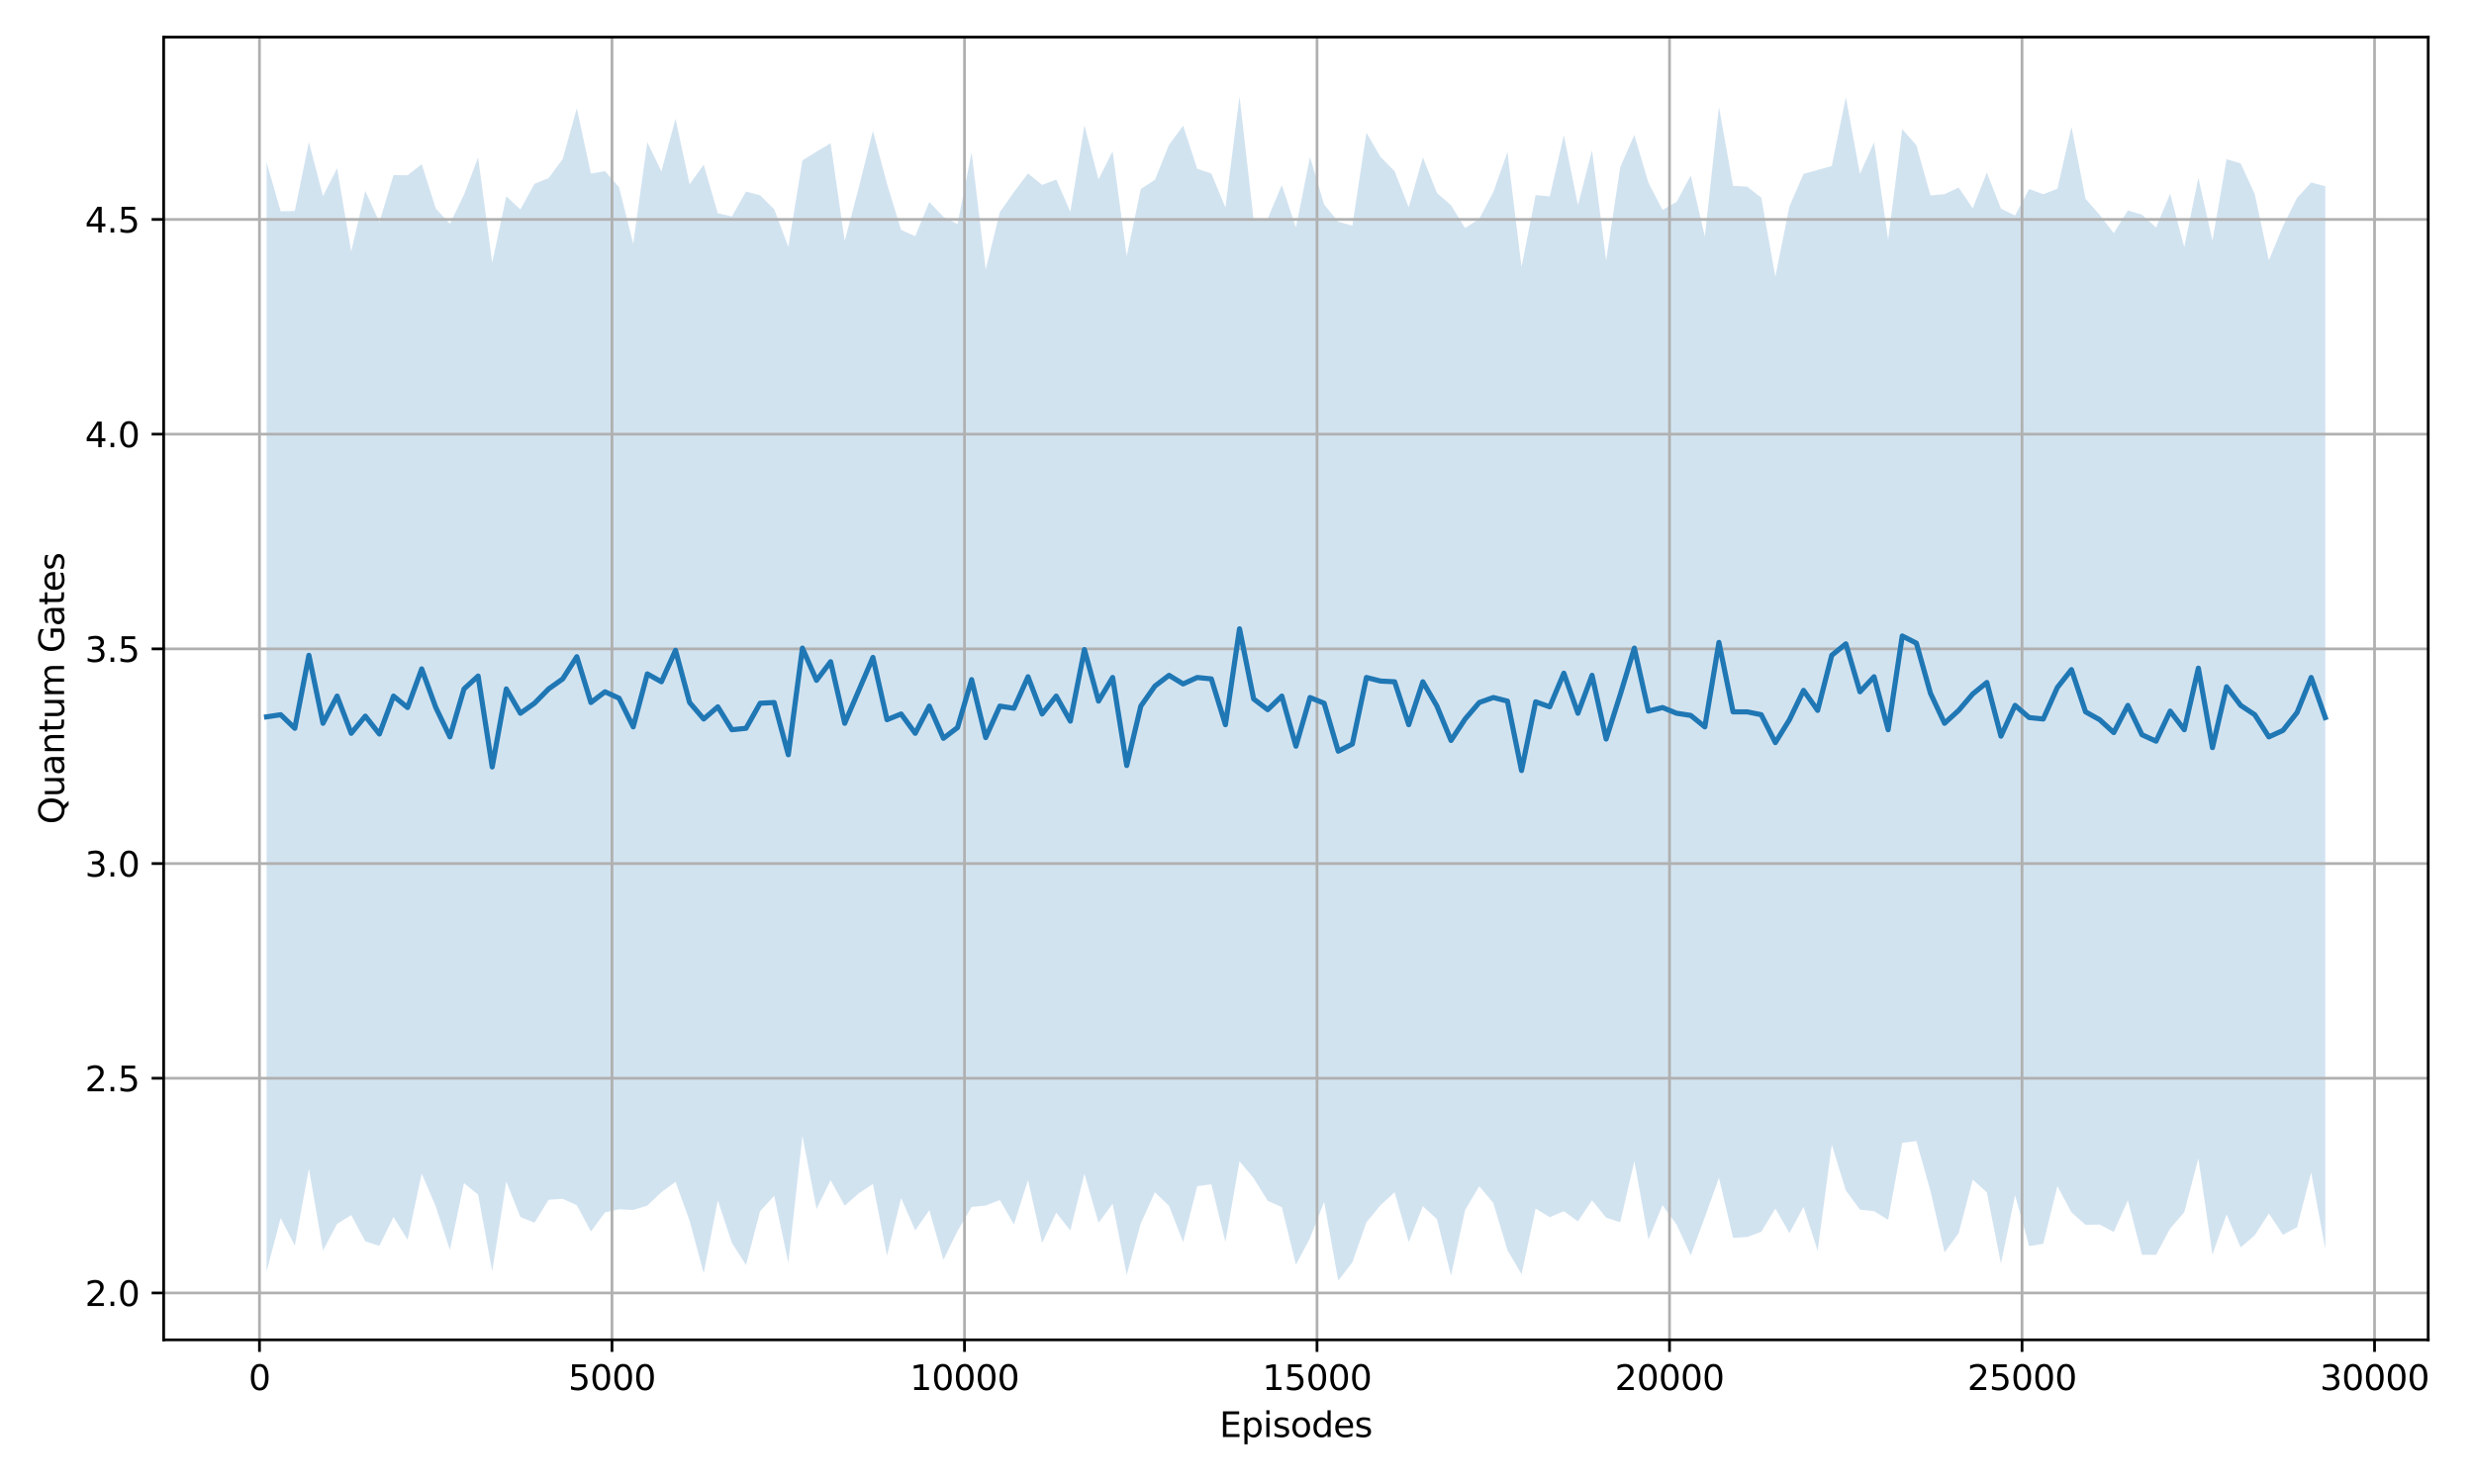 <?xml version="1.0" encoding="utf-8" standalone="no"?>
<!DOCTYPE svg PUBLIC "-//W3C//DTD SVG 1.1//EN"
  "http://www.w3.org/Graphics/SVG/1.1/DTD/svg11.dtd">
<svg xmlns:xlink="http://www.w3.org/1999/xlink" width="720pt" height="432pt" viewBox="0 0 720 432" xmlns="http://www.w3.org/2000/svg" version="1.1">
 <defs>
  <style type="text/css">*{stroke-linejoin: round; stroke-linecap: butt}</style>
 </defs>
 <g id="figure_1">
  <g id="patch_1">
   <path d="M 0 432 
L 720 432 
L 720 0 
L 0 0 
z
" style="fill: #ffffff"/>
  </g>
  <g id="axes_1">
   <g id="patch_2">
    <path d="M 47.63 390.04 
L 706.67 390.04 
L 706.67 10.8 
L 47.63 10.8 
z
" style="fill: #ffffff"/>
   </g>
   <g id="FillBetweenPolyCollection_1">
    <path d="M 77.586 47.245 
L 77.586 370.108 
L 81.69 354.584 
L 85.794 362.619 
L 89.897 340.175 
L 94.001 364.023 
L 98.104 356.285 
L 102.208 353.735 
L 106.312 361.372 
L 110.415 362.672 
L 114.519 354.309 
L 118.623 360.914 
L 122.726 341.638 
L 126.83 351.236 
L 130.933 363.879 
L 135.037 344.408 
L 139.141 347.782 
L 143.244 370.076 
L 147.348 343.968 
L 151.451 354.299 
L 155.555 355.931 
L 159.659 349.262 
L 163.762 348.984 
L 167.866 350.841 
L 171.969 358.49 
L 176.073 352.947 
L 180.177 352.022 
L 184.28 352.232 
L 188.384 350.963 
L 192.488 347.05 
L 196.591 344.044 
L 200.695 355.376 
L 204.798 370.657 
L 208.902 349.452 
L 213.006 361.833 
L 217.109 368.269 
L 221.213 352.596 
L 225.316 348.105 
L 229.42 367.598 
L 233.524 330.676 
L 237.627 351.951 
L 241.731 343.58 
L 245.835 350.989 
L 249.938 347.383 
L 254.042 344.679 
L 258.145 365.514 
L 262.249 348.763 
L 266.353 358.18 
L 270.456 352.298 
L 274.56 366.723 
L 278.663 358.372 
L 282.767 351.354 
L 286.871 350.941 
L 290.974 349.34 
L 295.078 356.444 
L 299.182 343.536 
L 303.285 361.85 
L 307.389 353.019 
L 311.492 358.208 
L 315.596 341.702 
L 319.7 355.972 
L 323.803 350.418 
L 327.907 371.108 
L 332.01 356.106 
L 336.114 347.092 
L 340.218 351.039 
L 344.321 361.57 
L 348.425 345.308 
L 352.528 344.753 
L 356.632 361.521 
L 360.736 338.064 
L 364.839 342.966 
L 368.943 349.581 
L 373.047 351.406 
L 377.15 368.188 
L 381.254 360.419 
L 385.357 349.89 
L 389.461 372.802 
L 393.565 367.497 
L 397.668 355.822 
L 401.772 350.824 
L 405.875 347.085 
L 409.979 361.573 
L 414.083 351.123 
L 418.186 354.926 
L 422.29 371.369 
L 426.394 352.216 
L 430.497 345.316 
L 434.601 350.214 
L 438.704 363.921 
L 442.808 370.925 
L 446.912 351.831 
L 451.015 354.331 
L 455.119 352.599 
L 459.222 355.541 
L 463.326 349.411 
L 467.43 354.48 
L 471.533 355.79 
L 475.637 338.068 
L 479.741 360.813 
L 483.844 350.827 
L 487.948 356.516 
L 492.051 365.435 
L 496.155 354.342 
L 500.259 342.88 
L 504.362 360.355 
L 508.466 360.102 
L 512.569 358.6 
L 516.673 351.818 
L 520.777 358.97 
L 524.88 351.326 
L 528.984 364.127 
L 533.088 333.193 
L 537.191 346.564 
L 541.295 352.134 
L 545.398 352.581 
L 549.502 355.097 
L 553.606 332.672 
L 557.709 332.163 
L 561.813 346.706 
L 565.916 364.59 
L 570.02 359.002 
L 574.124 343.391 
L 578.227 347.124 
L 582.331 367.872 
L 586.434 347.954 
L 590.538 362.749 
L 594.642 362.073 
L 598.745 345.301 
L 602.849 352.92 
L 606.953 356.558 
L 611.056 356.473 
L 615.16 358.625 
L 619.263 349.428 
L 623.367 365.287 
L 627.471 365.285 
L 631.574 357.642 
L 635.678 352.882 
L 639.781 337.239 
L 643.885 365.214 
L 647.989 353.521 
L 652.092 363.138 
L 656.196 359.598 
L 660.3 353.238 
L 664.403 359.432 
L 668.507 357.252 
L 672.61 341.313 
L 676.714 363.569 
L 676.714 54.2 
L 676.714 54.2 
L 672.61 53.122 
L 668.507 57.6 
L 664.403 65.837 
L 660.3 75.781 
L 656.196 56.504 
L 652.092 47.548 
L 647.989 46.331 
L 643.885 70.055 
L 639.781 51.779 
L 635.678 71.971 
L 631.574 56.377 
L 627.471 66.234 
L 623.367 62.482 
L 619.263 61.258 
L 615.16 67.894 
L 611.056 62.545 
L 606.953 57.878 
L 602.849 36.932 
L 598.745 54.968 
L 594.642 56.529 
L 590.538 55.02 
L 586.434 62.731 
L 582.331 60.73 
L 578.227 50.228 
L 574.124 60.628 
L 570.02 54.601 
L 565.916 56.512 
L 561.813 56.896 
L 557.709 42.273 
L 553.606 37.597 
L 549.502 69.755 
L 545.398 41.438 
L 541.295 50.635 
L 537.191 28.289 
L 533.088 48.326 
L 528.984 49.476 
L 524.88 50.61 
L 520.777 60.049 
L 516.673 80.534 
L 512.569 57.502 
L 508.466 54.334 
L 504.362 54.081 
L 500.259 31.139 
L 496.155 68.843 
L 492.051 51.084 
L 487.948 58.753 
L 483.844 61.108 
L 479.741 53.206 
L 475.637 39.284 
L 471.533 48.646 
L 467.43 75.789 
L 463.326 43.775 
L 459.222 59.728 
L 455.119 39.336 
L 451.015 57.188 
L 446.912 56.771 
L 442.808 77.677 
L 438.704 44.264 
L 434.601 55.888 
L 430.497 63.703 
L 426.394 66.386 
L 422.29 59.733 
L 418.186 56.177 
L 414.083 45.812 
L 409.979 60.362 
L 405.875 49.851 
L 401.772 45.695 
L 397.668 38.614 
L 393.565 65.689 
L 389.461 64.55 
L 385.357 59.545 
L 381.254 45.684 
L 377.15 66.248 
L 373.047 53.863 
L 368.943 63.605 
L 364.839 63.969 
L 360.736 28.038 
L 356.632 60.415 
L 352.528 50.516 
L 348.425 49.128 
L 344.321 36.616 
L 340.218 42.146 
L 336.114 52.344 
L 332.01 54.996 
L 327.907 74.577 
L 323.803 44.017 
L 319.7 52.214 
L 315.596 36.484 
L 311.492 61.644 
L 307.389 52.25 
L 303.285 53.835 
L 299.182 50.482 
L 295.078 55.909 
L 290.974 61.763 
L 286.871 78.495 
L 282.767 44.332 
L 278.663 65.23 
L 274.56 63.129 
L 270.456 58.805 
L 266.353 68.755 
L 262.249 66.923 
L 258.145 53.505 
L 254.042 38.09 
L 249.938 54.552 
L 245.835 70.113 
L 241.731 41.689 
L 237.627 44.151 
L 233.524 46.676 
L 229.42 71.838 
L 225.316 60.914 
L 221.213 56.84 
L 217.109 55.75 
L 213.006 63.019 
L 208.902 62.067 
L 204.798 47.945 
L 200.695 53.643 
L 196.591 34.558 
L 192.488 49.885 
L 188.384 41.389 
L 184.28 70.954 
L 180.177 54.497 
L 176.073 49.822 
L 171.969 50.529 
L 167.866 31.511 
L 163.762 46.285 
L 159.659 51.84 
L 155.555 53.505 
L 151.451 60.97 
L 147.348 57.134 
L 143.244 76.443 
L 139.141 45.82 
L 135.037 56.694 
L 130.933 65.14 
L 126.83 60.699 
L 122.726 47.798 
L 118.623 51.021 
L 114.519 50.96 
L 110.415 64.68 
L 106.312 55.563 
L 102.208 73.201 
L 98.104 48.984 
L 94.001 57.079 
L 89.897 41.344 
L 85.794 61.399 
L 81.69 61.518 
L 77.586 47.245 
z
" clip-path="url(#p6978e2ebbc)" style="fill: #1f77b4; fill-opacity: 0.2"/>
   </g>
   <g id="matplotlib.axis_1">
    <g id="xtick_1">
     <g id="line2d_1">
      <path d="M 75.514 390.04 
L 75.514 10.8 
" clip-path="url(#p6978e2ebbc)" style="fill: none; stroke: #b0b0b0; stroke-width: 0.8; stroke-linecap: square"/>
     </g>
     <g id="line2d_2">
      <defs>
       <path id="m6c7ae3a2fa" d="M 0 0 
L 0 3.5 
" style="stroke: #000000; stroke-width: 0.8"/>
      </defs>
      <g>
       <use xlink:href="#m6c7ae3a2fa" x="75.514" y="390.04" style="stroke: #000000; stroke-width: 0.8"/>
      </g>
     </g>
     <g id="text_1">
      <!-- 0 -->
      <g transform="translate(72.333 404.638) scale(0.1 -0.1)">
       <defs>
        <path id="DejaVuSans-30" d="M 2034 4250 
Q 1547 4250 1301 3770 
Q 1056 3291 1056 2328 
Q 1056 1369 1301 889 
Q 1547 409 2034 409 
Q 2525 409 2770 889 
Q 3016 1369 3016 2328 
Q 3016 3291 2770 3770 
Q 2525 4250 2034 4250 
z
M 2034 4750 
Q 2819 4750 3233 4129 
Q 3647 3509 3647 2328 
Q 3647 1150 3233 529 
Q 2819 -91 2034 -91 
Q 1250 -91 836 529 
Q 422 1150 422 2328 
Q 422 3509 836 4129 
Q 1250 4750 2034 4750 
z
" transform="scale(0.016)"/>
       </defs>
       <use xlink:href="#DejaVuSans-30"/>
      </g>
     </g>
    </g>
    <g id="xtick_2">
     <g id="line2d_3">
      <path d="M 178.104 390.04 
L 178.104 10.8 
" clip-path="url(#p6978e2ebbc)" style="fill: none; stroke: #b0b0b0; stroke-width: 0.8; stroke-linecap: square"/>
     </g>
     <g id="line2d_4">
      <g>
       <use xlink:href="#m6c7ae3a2fa" x="178.104" y="390.04" style="stroke: #000000; stroke-width: 0.8"/>
      </g>
     </g>
     <g id="text_2">
      <!-- 5000 -->
      <g transform="translate(165.379 404.638) scale(0.1 -0.1)">
       <defs>
        <path id="DejaVuSans-35" d="M 691 4666 
L 3169 4666 
L 3169 4134 
L 1269 4134 
L 1269 2991 
Q 1406 3038 1543 3061 
Q 1681 3084 1819 3084 
Q 2600 3084 3056 2656 
Q 3513 2228 3513 1497 
Q 3513 744 3044 326 
Q 2575 -91 1722 -91 
Q 1428 -91 1123 -41 
Q 819 9 494 109 
L 494 744 
Q 775 591 1075 516 
Q 1375 441 1709 441 
Q 2250 441 2565 725 
Q 2881 1009 2881 1497 
Q 2881 1984 2565 2268 
Q 2250 2553 1709 2553 
Q 1456 2553 1204 2497 
Q 953 2441 691 2322 
L 691 4666 
z
" transform="scale(0.016)"/>
       </defs>
       <use xlink:href="#DejaVuSans-35"/>
       <use xlink:href="#DejaVuSans-30" transform="translate(63.623 0)"/>
       <use xlink:href="#DejaVuSans-30" transform="translate(127.246 0)"/>
       <use xlink:href="#DejaVuSans-30" transform="translate(190.869 0)"/>
      </g>
     </g>
    </g>
    <g id="xtick_3">
     <g id="line2d_5">
      <path d="M 280.695 390.04 
L 280.695 10.8 
" clip-path="url(#p6978e2ebbc)" style="fill: none; stroke: #b0b0b0; stroke-width: 0.8; stroke-linecap: square"/>
     </g>
     <g id="line2d_6">
      <g>
       <use xlink:href="#m6c7ae3a2fa" x="280.695" y="390.04" style="stroke: #000000; stroke-width: 0.8"/>
      </g>
     </g>
     <g id="text_3">
      <!-- 10000 -->
      <g transform="translate(264.788 404.638) scale(0.1 -0.1)">
       <defs>
        <path id="DejaVuSans-31" d="M 794 531 
L 1825 531 
L 1825 4091 
L 703 3866 
L 703 4441 
L 1819 4666 
L 2450 4666 
L 2450 531 
L 3481 531 
L 3481 0 
L 794 0 
L 794 531 
z
" transform="scale(0.016)"/>
       </defs>
       <use xlink:href="#DejaVuSans-31"/>
       <use xlink:href="#DejaVuSans-30" transform="translate(63.623 0)"/>
       <use xlink:href="#DejaVuSans-30" transform="translate(127.246 0)"/>
       <use xlink:href="#DejaVuSans-30" transform="translate(190.869 0)"/>
       <use xlink:href="#DejaVuSans-30" transform="translate(254.492 0)"/>
      </g>
     </g>
    </g>
    <g id="xtick_4">
     <g id="line2d_7">
      <path d="M 383.285 390.04 
L 383.285 10.8 
" clip-path="url(#p6978e2ebbc)" style="fill: none; stroke: #b0b0b0; stroke-width: 0.8; stroke-linecap: square"/>
     </g>
     <g id="line2d_8">
      <g>
       <use xlink:href="#m6c7ae3a2fa" x="383.285" y="390.04" style="stroke: #000000; stroke-width: 0.8"/>
      </g>
     </g>
     <g id="text_4">
      <!-- 15000 -->
      <g transform="translate(367.379 404.638) scale(0.1 -0.1)">
       <use xlink:href="#DejaVuSans-31"/>
       <use xlink:href="#DejaVuSans-35" transform="translate(63.623 0)"/>
       <use xlink:href="#DejaVuSans-30" transform="translate(127.246 0)"/>
       <use xlink:href="#DejaVuSans-30" transform="translate(190.869 0)"/>
       <use xlink:href="#DejaVuSans-30" transform="translate(254.492 0)"/>
      </g>
     </g>
    </g>
    <g id="xtick_5">
     <g id="line2d_9">
      <path d="M 485.875 390.04 
L 485.875 10.8 
" clip-path="url(#p6978e2ebbc)" style="fill: none; stroke: #b0b0b0; stroke-width: 0.8; stroke-linecap: square"/>
     </g>
     <g id="line2d_10">
      <g>
       <use xlink:href="#m6c7ae3a2fa" x="485.875" y="390.04" style="stroke: #000000; stroke-width: 0.8"/>
      </g>
     </g>
     <g id="text_5">
      <!-- 20000 -->
      <g transform="translate(469.969 404.638) scale(0.1 -0.1)">
       <defs>
        <path id="DejaVuSans-32" d="M 1228 531 
L 3431 531 
L 3431 0 
L 469 0 
L 469 531 
Q 828 903 1448 1529 
Q 2069 2156 2228 2338 
Q 2531 2678 2651 2914 
Q 2772 3150 2772 3378 
Q 2772 3750 2511 3984 
Q 2250 4219 1831 4219 
Q 1534 4219 1204 4116 
Q 875 4013 500 3803 
L 500 4441 
Q 881 4594 1212 4672 
Q 1544 4750 1819 4750 
Q 2544 4750 2975 4387 
Q 3406 4025 3406 3419 
Q 3406 3131 3298 2873 
Q 3191 2616 2906 2266 
Q 2828 2175 2409 1742 
Q 1991 1309 1228 531 
z
" transform="scale(0.016)"/>
       </defs>
       <use xlink:href="#DejaVuSans-32"/>
       <use xlink:href="#DejaVuSans-30" transform="translate(63.623 0)"/>
       <use xlink:href="#DejaVuSans-30" transform="translate(127.246 0)"/>
       <use xlink:href="#DejaVuSans-30" transform="translate(190.869 0)"/>
       <use xlink:href="#DejaVuSans-30" transform="translate(254.492 0)"/>
      </g>
     </g>
    </g>
    <g id="xtick_6">
     <g id="line2d_11">
      <path d="M 588.466 390.04 
L 588.466 10.8 
" clip-path="url(#p6978e2ebbc)" style="fill: none; stroke: #b0b0b0; stroke-width: 0.8; stroke-linecap: square"/>
     </g>
     <g id="line2d_12">
      <g>
       <use xlink:href="#m6c7ae3a2fa" x="588.466" y="390.04" style="stroke: #000000; stroke-width: 0.8"/>
      </g>
     </g>
     <g id="text_6">
      <!-- 25000 -->
      <g transform="translate(572.56 404.638) scale(0.1 -0.1)">
       <use xlink:href="#DejaVuSans-32"/>
       <use xlink:href="#DejaVuSans-35" transform="translate(63.623 0)"/>
       <use xlink:href="#DejaVuSans-30" transform="translate(127.246 0)"/>
       <use xlink:href="#DejaVuSans-30" transform="translate(190.869 0)"/>
       <use xlink:href="#DejaVuSans-30" transform="translate(254.492 0)"/>
      </g>
     </g>
    </g>
    <g id="xtick_7">
     <g id="line2d_13">
      <path d="M 691.056 390.04 
L 691.056 10.8 
" clip-path="url(#p6978e2ebbc)" style="fill: none; stroke: #b0b0b0; stroke-width: 0.8; stroke-linecap: square"/>
     </g>
     <g id="line2d_14">
      <g>
       <use xlink:href="#m6c7ae3a2fa" x="691.056" y="390.04" style="stroke: #000000; stroke-width: 0.8"/>
      </g>
     </g>
     <g id="text_7">
      <!-- 30000 -->
      <g transform="translate(675.15 404.638) scale(0.1 -0.1)">
       <defs>
        <path id="DejaVuSans-33" d="M 2597 2516 
Q 3050 2419 3304 2112 
Q 3559 1806 3559 1356 
Q 3559 666 3084 287 
Q 2609 -91 1734 -91 
Q 1441 -91 1130 -33 
Q 819 25 488 141 
L 488 750 
Q 750 597 1062 519 
Q 1375 441 1716 441 
Q 2309 441 2620 675 
Q 2931 909 2931 1356 
Q 2931 1769 2642 2001 
Q 2353 2234 1838 2234 
L 1294 2234 
L 1294 2753 
L 1863 2753 
Q 2328 2753 2575 2939 
Q 2822 3125 2822 3475 
Q 2822 3834 2567 4026 
Q 2313 4219 1838 4219 
Q 1578 4219 1281 4162 
Q 984 4106 628 3988 
L 628 4550 
Q 988 4650 1302 4700 
Q 1616 4750 1894 4750 
Q 2613 4750 3031 4423 
Q 3450 4097 3450 3541 
Q 3450 3153 3228 2886 
Q 3006 2619 2597 2516 
z
" transform="scale(0.016)"/>
       </defs>
       <use xlink:href="#DejaVuSans-33"/>
       <use xlink:href="#DejaVuSans-30" transform="translate(63.623 0)"/>
       <use xlink:href="#DejaVuSans-30" transform="translate(127.246 0)"/>
       <use xlink:href="#DejaVuSans-30" transform="translate(190.869 0)"/>
       <use xlink:href="#DejaVuSans-30" transform="translate(254.492 0)"/>
      </g>
     </g>
    </g>
    <g id="text_8">
     <!-- Episodes -->
     <g transform="translate(354.908 418.317) scale(0.1 -0.1)">
      <defs>
       <path id="DejaVuSans-45" d="M 628 4666 
L 3578 4666 
L 3578 4134 
L 1259 4134 
L 1259 2753 
L 3481 2753 
L 3481 2222 
L 1259 2222 
L 1259 531 
L 3634 531 
L 3634 0 
L 628 0 
L 628 4666 
z
" transform="scale(0.016)"/>
       <path id="DejaVuSans-70" d="M 1159 525 
L 1159 -1331 
L 581 -1331 
L 581 3500 
L 1159 3500 
L 1159 2969 
Q 1341 3281 1617 3432 
Q 1894 3584 2278 3584 
Q 2916 3584 3314 3078 
Q 3713 2572 3713 1747 
Q 3713 922 3314 415 
Q 2916 -91 2278 -91 
Q 1894 -91 1617 61 
Q 1341 213 1159 525 
z
M 3116 1747 
Q 3116 2381 2855 2742 
Q 2594 3103 2138 3103 
Q 1681 3103 1420 2742 
Q 1159 2381 1159 1747 
Q 1159 1113 1420 752 
Q 1681 391 2138 391 
Q 2594 391 2855 752 
Q 3116 1113 3116 1747 
z
" transform="scale(0.016)"/>
       <path id="DejaVuSans-69" d="M 603 3500 
L 1178 3500 
L 1178 0 
L 603 0 
L 603 3500 
z
M 603 4863 
L 1178 4863 
L 1178 4134 
L 603 4134 
L 603 4863 
z
" transform="scale(0.016)"/>
       <path id="DejaVuSans-73" d="M 2834 3397 
L 2834 2853 
Q 2591 2978 2328 3040 
Q 2066 3103 1784 3103 
Q 1356 3103 1142 2972 
Q 928 2841 928 2578 
Q 928 2378 1081 2264 
Q 1234 2150 1697 2047 
L 1894 2003 
Q 2506 1872 2764 1633 
Q 3022 1394 3022 966 
Q 3022 478 2636 193 
Q 2250 -91 1575 -91 
Q 1294 -91 989 -36 
Q 684 19 347 128 
L 347 722 
Q 666 556 975 473 
Q 1284 391 1588 391 
Q 1994 391 2212 530 
Q 2431 669 2431 922 
Q 2431 1156 2273 1281 
Q 2116 1406 1581 1522 
L 1381 1569 
Q 847 1681 609 1914 
Q 372 2147 372 2553 
Q 372 3047 722 3315 
Q 1072 3584 1716 3584 
Q 2034 3584 2315 3537 
Q 2597 3491 2834 3397 
z
" transform="scale(0.016)"/>
       <path id="DejaVuSans-6f" d="M 1959 3097 
Q 1497 3097 1228 2736 
Q 959 2375 959 1747 
Q 959 1119 1226 758 
Q 1494 397 1959 397 
Q 2419 397 2687 759 
Q 2956 1122 2956 1747 
Q 2956 2369 2687 2733 
Q 2419 3097 1959 3097 
z
M 1959 3584 
Q 2709 3584 3137 3096 
Q 3566 2609 3566 1747 
Q 3566 888 3137 398 
Q 2709 -91 1959 -91 
Q 1206 -91 779 398 
Q 353 888 353 1747 
Q 353 2609 779 3096 
Q 1206 3584 1959 3584 
z
" transform="scale(0.016)"/>
       <path id="DejaVuSans-64" d="M 2906 2969 
L 2906 4863 
L 3481 4863 
L 3481 0 
L 2906 0 
L 2906 525 
Q 2725 213 2448 61 
Q 2172 -91 1784 -91 
Q 1150 -91 751 415 
Q 353 922 353 1747 
Q 353 2572 751 3078 
Q 1150 3584 1784 3584 
Q 2172 3584 2448 3432 
Q 2725 3281 2906 2969 
z
M 947 1747 
Q 947 1113 1208 752 
Q 1469 391 1925 391 
Q 2381 391 2643 752 
Q 2906 1113 2906 1747 
Q 2906 2381 2643 2742 
Q 2381 3103 1925 3103 
Q 1469 3103 1208 2742 
Q 947 2381 947 1747 
z
" transform="scale(0.016)"/>
       <path id="DejaVuSans-65" d="M 3597 1894 
L 3597 1613 
L 953 1613 
Q 991 1019 1311 708 
Q 1631 397 2203 397 
Q 2534 397 2845 478 
Q 3156 559 3463 722 
L 3463 178 
Q 3153 47 2828 -22 
Q 2503 -91 2169 -91 
Q 1331 -91 842 396 
Q 353 884 353 1716 
Q 353 2575 817 3079 
Q 1281 3584 2069 3584 
Q 2775 3584 3186 3129 
Q 3597 2675 3597 1894 
z
M 3022 2063 
Q 3016 2534 2758 2815 
Q 2500 3097 2075 3097 
Q 1594 3097 1305 2825 
Q 1016 2553 972 2059 
L 3022 2063 
z
" transform="scale(0.016)"/>
      </defs>
      <use xlink:href="#DejaVuSans-45"/>
      <use xlink:href="#DejaVuSans-70" transform="translate(63.184 0)"/>
      <use xlink:href="#DejaVuSans-69" transform="translate(126.66 0)"/>
      <use xlink:href="#DejaVuSans-73" transform="translate(154.443 0)"/>
      <use xlink:href="#DejaVuSans-6f" transform="translate(206.543 0)"/>
      <use xlink:href="#DejaVuSans-64" transform="translate(267.725 0)"/>
      <use xlink:href="#DejaVuSans-65" transform="translate(331.201 0)"/>
      <use xlink:href="#DejaVuSans-73" transform="translate(392.725 0)"/>
     </g>
    </g>
   </g>
   <g id="matplotlib.axis_2">
    <g id="ytick_1">
     <g id="line2d_15">
      <path d="M 47.63 376.385 
L 706.67 376.385 
" clip-path="url(#p6978e2ebbc)" style="fill: none; stroke: #b0b0b0; stroke-width: 0.8; stroke-linecap: square"/>
     </g>
     <g id="line2d_16">
      <defs>
       <path id="mbcfaeb3d1f" d="M 0 0 
L -3.5 0 
" style="stroke: #000000; stroke-width: 0.8"/>
      </defs>
      <g>
       <use xlink:href="#mbcfaeb3d1f" x="47.63" y="376.385" style="stroke: #000000; stroke-width: 0.8"/>
      </g>
     </g>
     <g id="text_9">
      <!-- 2.0 -->
      <g transform="translate(24.727 380.184) scale(0.1 -0.1)">
       <defs>
        <path id="DejaVuSans-2e" d="M 684 794 
L 1344 794 
L 1344 0 
L 684 0 
L 684 794 
z
" transform="scale(0.016)"/>
       </defs>
       <use xlink:href="#DejaVuSans-32"/>
       <use xlink:href="#DejaVuSans-2e" transform="translate(63.623 0)"/>
       <use xlink:href="#DejaVuSans-30" transform="translate(95.41 0)"/>
      </g>
     </g>
    </g>
    <g id="ytick_2">
     <g id="line2d_17">
      <path d="M 47.63 313.885 
L 706.67 313.885 
" clip-path="url(#p6978e2ebbc)" style="fill: none; stroke: #b0b0b0; stroke-width: 0.8; stroke-linecap: square"/>
     </g>
     <g id="line2d_18">
      <g>
       <use xlink:href="#mbcfaeb3d1f" x="47.63" y="313.885" style="stroke: #000000; stroke-width: 0.8"/>
      </g>
     </g>
     <g id="text_10">
      <!-- 2.5 -->
      <g transform="translate(24.727 317.684) scale(0.1 -0.1)">
       <use xlink:href="#DejaVuSans-32"/>
       <use xlink:href="#DejaVuSans-2e" transform="translate(63.623 0)"/>
       <use xlink:href="#DejaVuSans-35" transform="translate(95.41 0)"/>
      </g>
     </g>
    </g>
    <g id="ytick_3">
     <g id="line2d_19">
      <path d="M 47.63 251.384 
L 706.67 251.384 
" clip-path="url(#p6978e2ebbc)" style="fill: none; stroke: #b0b0b0; stroke-width: 0.8; stroke-linecap: square"/>
     </g>
     <g id="line2d_20">
      <g>
       <use xlink:href="#mbcfaeb3d1f" x="47.63" y="251.384" style="stroke: #000000; stroke-width: 0.8"/>
      </g>
     </g>
     <g id="text_11">
      <!-- 3.0 -->
      <g transform="translate(24.727 255.184) scale(0.1 -0.1)">
       <use xlink:href="#DejaVuSans-33"/>
       <use xlink:href="#DejaVuSans-2e" transform="translate(63.623 0)"/>
       <use xlink:href="#DejaVuSans-30" transform="translate(95.41 0)"/>
      </g>
     </g>
    </g>
    <g id="ytick_4">
     <g id="line2d_21">
      <path d="M 47.63 188.884 
L 706.67 188.884 
" clip-path="url(#p6978e2ebbc)" style="fill: none; stroke: #b0b0b0; stroke-width: 0.8; stroke-linecap: square"/>
     </g>
     <g id="line2d_22">
      <g>
       <use xlink:href="#mbcfaeb3d1f" x="47.63" y="188.884" style="stroke: #000000; stroke-width: 0.8"/>
      </g>
     </g>
     <g id="text_12">
      <!-- 3.5 -->
      <g transform="translate(24.727 192.684) scale(0.1 -0.1)">
       <use xlink:href="#DejaVuSans-33"/>
       <use xlink:href="#DejaVuSans-2e" transform="translate(63.623 0)"/>
       <use xlink:href="#DejaVuSans-35" transform="translate(95.41 0)"/>
      </g>
     </g>
    </g>
    <g id="ytick_5">
     <g id="line2d_23">
      <path d="M 47.63 126.384 
L 706.67 126.384 
" clip-path="url(#p6978e2ebbc)" style="fill: none; stroke: #b0b0b0; stroke-width: 0.8; stroke-linecap: square"/>
     </g>
     <g id="line2d_24">
      <g>
       <use xlink:href="#mbcfaeb3d1f" x="47.63" y="126.384" style="stroke: #000000; stroke-width: 0.8"/>
      </g>
     </g>
     <g id="text_13">
      <!-- 4.0 -->
      <g transform="translate(24.727 130.184) scale(0.1 -0.1)">
       <defs>
        <path id="DejaVuSans-34" d="M 2419 4116 
L 825 1625 
L 2419 1625 
L 2419 4116 
z
M 2253 4666 
L 3047 4666 
L 3047 1625 
L 3713 1625 
L 3713 1100 
L 3047 1100 
L 3047 0 
L 2419 0 
L 2419 1100 
L 313 1100 
L 313 1709 
L 2253 4666 
z
" transform="scale(0.016)"/>
       </defs>
       <use xlink:href="#DejaVuSans-34"/>
       <use xlink:href="#DejaVuSans-2e" transform="translate(63.623 0)"/>
       <use xlink:href="#DejaVuSans-30" transform="translate(95.41 0)"/>
      </g>
     </g>
    </g>
    <g id="ytick_6">
     <g id="line2d_25">
      <path d="M 47.63 63.884 
L 706.67 63.884 
" clip-path="url(#p6978e2ebbc)" style="fill: none; stroke: #b0b0b0; stroke-width: 0.8; stroke-linecap: square"/>
     </g>
     <g id="line2d_26">
      <g>
       <use xlink:href="#mbcfaeb3d1f" x="47.63" y="63.884" style="stroke: #000000; stroke-width: 0.8"/>
      </g>
     </g>
     <g id="text_14">
      <!-- 4.5 -->
      <g transform="translate(24.727 67.684) scale(0.1 -0.1)">
       <use xlink:href="#DejaVuSans-34"/>
       <use xlink:href="#DejaVuSans-2e" transform="translate(63.623 0)"/>
       <use xlink:href="#DejaVuSans-35" transform="translate(95.41 0)"/>
      </g>
     </g>
    </g>
    <g id="text_15">
     <!-- Quantum Gates -->
     <g transform="translate(18.647 239.925) rotate(-90) scale(0.1 -0.1)">
      <defs>
       <path id="DejaVuSans-51" d="M 2522 4238 
Q 1834 4238 1429 3725 
Q 1025 3213 1025 2328 
Q 1025 1447 1429 934 
Q 1834 422 2522 422 
Q 3209 422 3611 934 
Q 4013 1447 4013 2328 
Q 4013 3213 3611 3725 
Q 3209 4238 2522 4238 
z
M 3406 84 
L 4238 -825 
L 3475 -825 
L 2784 -78 
Q 2681 -84 2626 -87 
Q 2572 -91 2522 -91 
Q 1538 -91 948 567 
Q 359 1225 359 2328 
Q 359 3434 948 4092 
Q 1538 4750 2522 4750 
Q 3503 4750 4090 4092 
Q 4678 3434 4678 2328 
Q 4678 1516 4351 937 
Q 4025 359 3406 84 
z
" transform="scale(0.016)"/>
       <path id="DejaVuSans-75" d="M 544 1381 
L 544 3500 
L 1119 3500 
L 1119 1403 
Q 1119 906 1312 657 
Q 1506 409 1894 409 
Q 2359 409 2629 706 
Q 2900 1003 2900 1516 
L 2900 3500 
L 3475 3500 
L 3475 0 
L 2900 0 
L 2900 538 
Q 2691 219 2414 64 
Q 2138 -91 1772 -91 
Q 1169 -91 856 284 
Q 544 659 544 1381 
z
M 1991 3584 
L 1991 3584 
z
" transform="scale(0.016)"/>
       <path id="DejaVuSans-61" d="M 2194 1759 
Q 1497 1759 1228 1600 
Q 959 1441 959 1056 
Q 959 750 1161 570 
Q 1363 391 1709 391 
Q 2188 391 2477 730 
Q 2766 1069 2766 1631 
L 2766 1759 
L 2194 1759 
z
M 3341 1997 
L 3341 0 
L 2766 0 
L 2766 531 
Q 2569 213 2275 61 
Q 1981 -91 1556 -91 
Q 1019 -91 701 211 
Q 384 513 384 1019 
Q 384 1609 779 1909 
Q 1175 2209 1959 2209 
L 2766 2209 
L 2766 2266 
Q 2766 2663 2505 2880 
Q 2244 3097 1772 3097 
Q 1472 3097 1187 3025 
Q 903 2953 641 2809 
L 641 3341 
Q 956 3463 1253 3523 
Q 1550 3584 1831 3584 
Q 2591 3584 2966 3190 
Q 3341 2797 3341 1997 
z
" transform="scale(0.016)"/>
       <path id="DejaVuSans-6e" d="M 3513 2113 
L 3513 0 
L 2938 0 
L 2938 2094 
Q 2938 2591 2744 2837 
Q 2550 3084 2163 3084 
Q 1697 3084 1428 2787 
Q 1159 2491 1159 1978 
L 1159 0 
L 581 0 
L 581 3500 
L 1159 3500 
L 1159 2956 
Q 1366 3272 1645 3428 
Q 1925 3584 2291 3584 
Q 2894 3584 3203 3211 
Q 3513 2838 3513 2113 
z
" transform="scale(0.016)"/>
       <path id="DejaVuSans-74" d="M 1172 4494 
L 1172 3500 
L 2356 3500 
L 2356 3053 
L 1172 3053 
L 1172 1153 
Q 1172 725 1289 603 
Q 1406 481 1766 481 
L 2356 481 
L 2356 0 
L 1766 0 
Q 1100 0 847 248 
Q 594 497 594 1153 
L 594 3053 
L 172 3053 
L 172 3500 
L 594 3500 
L 594 4494 
L 1172 4494 
z
" transform="scale(0.016)"/>
       <path id="DejaVuSans-6d" d="M 3328 2828 
Q 3544 3216 3844 3400 
Q 4144 3584 4550 3584 
Q 5097 3584 5394 3201 
Q 5691 2819 5691 2113 
L 5691 0 
L 5113 0 
L 5113 2094 
Q 5113 2597 4934 2840 
Q 4756 3084 4391 3084 
Q 3944 3084 3684 2787 
Q 3425 2491 3425 1978 
L 3425 0 
L 2847 0 
L 2847 2094 
Q 2847 2600 2669 2842 
Q 2491 3084 2119 3084 
Q 1678 3084 1418 2786 
Q 1159 2488 1159 1978 
L 1159 0 
L 581 0 
L 581 3500 
L 1159 3500 
L 1159 2956 
Q 1356 3278 1631 3431 
Q 1906 3584 2284 3584 
Q 2666 3584 2933 3390 
Q 3200 3197 3328 2828 
z
" transform="scale(0.016)"/>
       <path id="DejaVuSans-20" transform="scale(0.016)"/>
       <path id="DejaVuSans-47" d="M 3809 666 
L 3809 1919 
L 2778 1919 
L 2778 2438 
L 4434 2438 
L 4434 434 
Q 4069 175 3628 42 
Q 3188 -91 2688 -91 
Q 1594 -91 976 548 
Q 359 1188 359 2328 
Q 359 3472 976 4111 
Q 1594 4750 2688 4750 
Q 3144 4750 3555 4637 
Q 3966 4525 4313 4306 
L 4313 3634 
Q 3963 3931 3569 4081 
Q 3175 4231 2741 4231 
Q 1884 4231 1454 3753 
Q 1025 3275 1025 2328 
Q 1025 1384 1454 906 
Q 1884 428 2741 428 
Q 3075 428 3337 486 
Q 3600 544 3809 666 
z
" transform="scale(0.016)"/>
      </defs>
      <use xlink:href="#DejaVuSans-51"/>
      <use xlink:href="#DejaVuSans-75" transform="translate(78.711 0)"/>
      <use xlink:href="#DejaVuSans-61" transform="translate(142.09 0)"/>
      <use xlink:href="#DejaVuSans-6e" transform="translate(203.369 0)"/>
      <use xlink:href="#DejaVuSans-74" transform="translate(266.748 0)"/>
      <use xlink:href="#DejaVuSans-75" transform="translate(305.957 0)"/>
      <use xlink:href="#DejaVuSans-6d" transform="translate(369.336 0)"/>
      <use xlink:href="#DejaVuSans-20" transform="translate(466.748 0)"/>
      <use xlink:href="#DejaVuSans-47" transform="translate(498.535 0)"/>
      <use xlink:href="#DejaVuSans-61" transform="translate(576.025 0)"/>
      <use xlink:href="#DejaVuSans-74" transform="translate(637.305 0)"/>
      <use xlink:href="#DejaVuSans-65" transform="translate(676.514 0)"/>
      <use xlink:href="#DejaVuSans-73" transform="translate(738.037 0)"/>
     </g>
    </g>
   </g>
   <g id="line2d_27">
    <path d="M 77.586 208.676 
L 81.69 208.051 
L 85.794 212.009 
L 89.897 190.759 
L 94.001 210.551 
L 98.104 202.634 
L 102.208 213.468 
L 106.312 208.468 
L 110.415 213.676 
L 114.519 202.634 
L 118.623 205.968 
L 122.726 194.718 
L 126.83 205.968 
L 130.933 214.509 
L 135.037 200.551 
L 139.141 196.801 
L 143.244 223.259 
L 147.348 200.551 
L 151.451 207.634 
L 155.555 204.718 
L 159.659 200.551 
L 163.762 197.634 
L 167.866 191.176 
L 171.969 204.509 
L 176.073 201.384 
L 180.177 203.259 
L 184.28 211.593 
L 188.384 196.176 
L 192.488 198.468 
L 196.591 189.301 
L 200.695 204.509 
L 204.798 209.301 
L 208.902 205.759 
L 213.006 212.426 
L 217.109 212.009 
L 221.213 204.718 
L 225.316 204.509 
L 229.42 219.718 
L 233.524 188.676 
L 237.627 198.051 
L 241.731 192.634 
L 245.835 210.551 
L 254.042 191.384 
L 258.145 209.509 
L 262.249 207.843 
L 266.353 213.468 
L 270.456 205.551 
L 274.56 214.926 
L 278.663 211.801 
L 282.767 197.843 
L 286.871 214.718 
L 290.974 205.551 
L 295.078 206.176 
L 299.182 197.009 
L 303.285 207.843 
L 307.389 202.634 
L 311.492 209.926 
L 315.596 189.093 
L 319.7 204.093 
L 323.803 197.218 
L 327.907 222.843 
L 332.01 205.551 
L 336.114 199.718 
L 340.218 196.593 
L 344.321 199.093 
L 348.425 197.218 
L 352.528 197.634 
L 356.632 210.968 
L 360.736 183.051 
L 364.839 203.468 
L 368.943 206.593 
L 373.047 202.634 
L 377.15 217.218 
L 381.254 203.051 
L 385.357 204.718 
L 389.461 218.676 
L 393.565 216.593 
L 397.668 197.218 
L 401.772 198.259 
L 405.875 198.468 
L 409.979 210.968 
L 414.083 198.468 
L 418.186 205.551 
L 422.29 215.551 
L 426.394 209.301 
L 430.497 204.509 
L 434.601 203.051 
L 438.704 204.093 
L 442.808 224.301 
L 446.912 204.301 
L 451.015 205.759 
L 455.119 195.968 
L 459.222 207.634 
L 463.326 196.593 
L 467.43 215.134 
L 471.533 202.218 
L 475.637 188.676 
L 479.741 207.009 
L 483.844 205.968 
L 487.948 207.634 
L 492.051 208.259 
L 496.155 211.593 
L 500.259 187.009 
L 504.362 207.218 
L 508.466 207.218 
L 512.569 208.051 
L 516.673 216.176 
L 520.777 209.509 
L 524.88 200.968 
L 528.984 206.801 
L 533.088 190.759 
L 537.191 187.426 
L 541.295 201.384 
L 545.398 197.009 
L 549.502 212.426 
L 553.606 185.134 
L 557.709 187.218 
L 561.813 201.801 
L 565.916 210.551 
L 570.02 206.801 
L 574.124 202.009 
L 578.227 198.676 
L 582.331 214.301 
L 586.434 205.343 
L 590.538 208.884 
L 594.642 209.301 
L 598.745 200.134 
L 602.849 194.926 
L 606.953 207.218 
L 611.056 209.509 
L 615.16 213.259 
L 619.263 205.343 
L 623.367 213.884 
L 627.471 215.759 
L 631.574 207.009 
L 635.678 212.426 
L 639.781 194.509 
L 643.885 217.634 
L 647.989 199.926 
L 652.092 205.343 
L 656.196 208.051 
L 660.3 214.509 
L 664.403 212.634 
L 668.507 207.426 
L 672.61 197.218 
L 676.714 208.884 
L 676.714 208.884 
" clip-path="url(#p6978e2ebbc)" style="fill: none; stroke: #1f77b4; stroke-width: 1.5; stroke-linecap: square"/>
   </g>
   <g id="patch_3">
    <path d="M 47.63 390.04 
L 47.63 10.8 
" style="fill: none; stroke: #000000; stroke-width: 0.8; stroke-linejoin: miter; stroke-linecap: square"/>
   </g>
   <g id="patch_4">
    <path d="M 706.67 390.04 
L 706.67 10.8 
" style="fill: none; stroke: #000000; stroke-width: 0.8; stroke-linejoin: miter; stroke-linecap: square"/>
   </g>
   <g id="patch_5">
    <path d="M 47.63 390.04 
L 706.67 390.04 
" style="fill: none; stroke: #000000; stroke-width: 0.8; stroke-linejoin: miter; stroke-linecap: square"/>
   </g>
   <g id="patch_6">
    <path d="M 47.63 10.8 
L 706.67 10.8 
" style="fill: none; stroke: #000000; stroke-width: 0.8; stroke-linejoin: miter; stroke-linecap: square"/>
   </g>
  </g>
 </g>
 <defs>
  <clipPath id="p6978e2ebbc">
   <rect x="47.63" y="10.8" width="659.04" height="379.24"/>
  </clipPath>
 </defs>
</svg>
